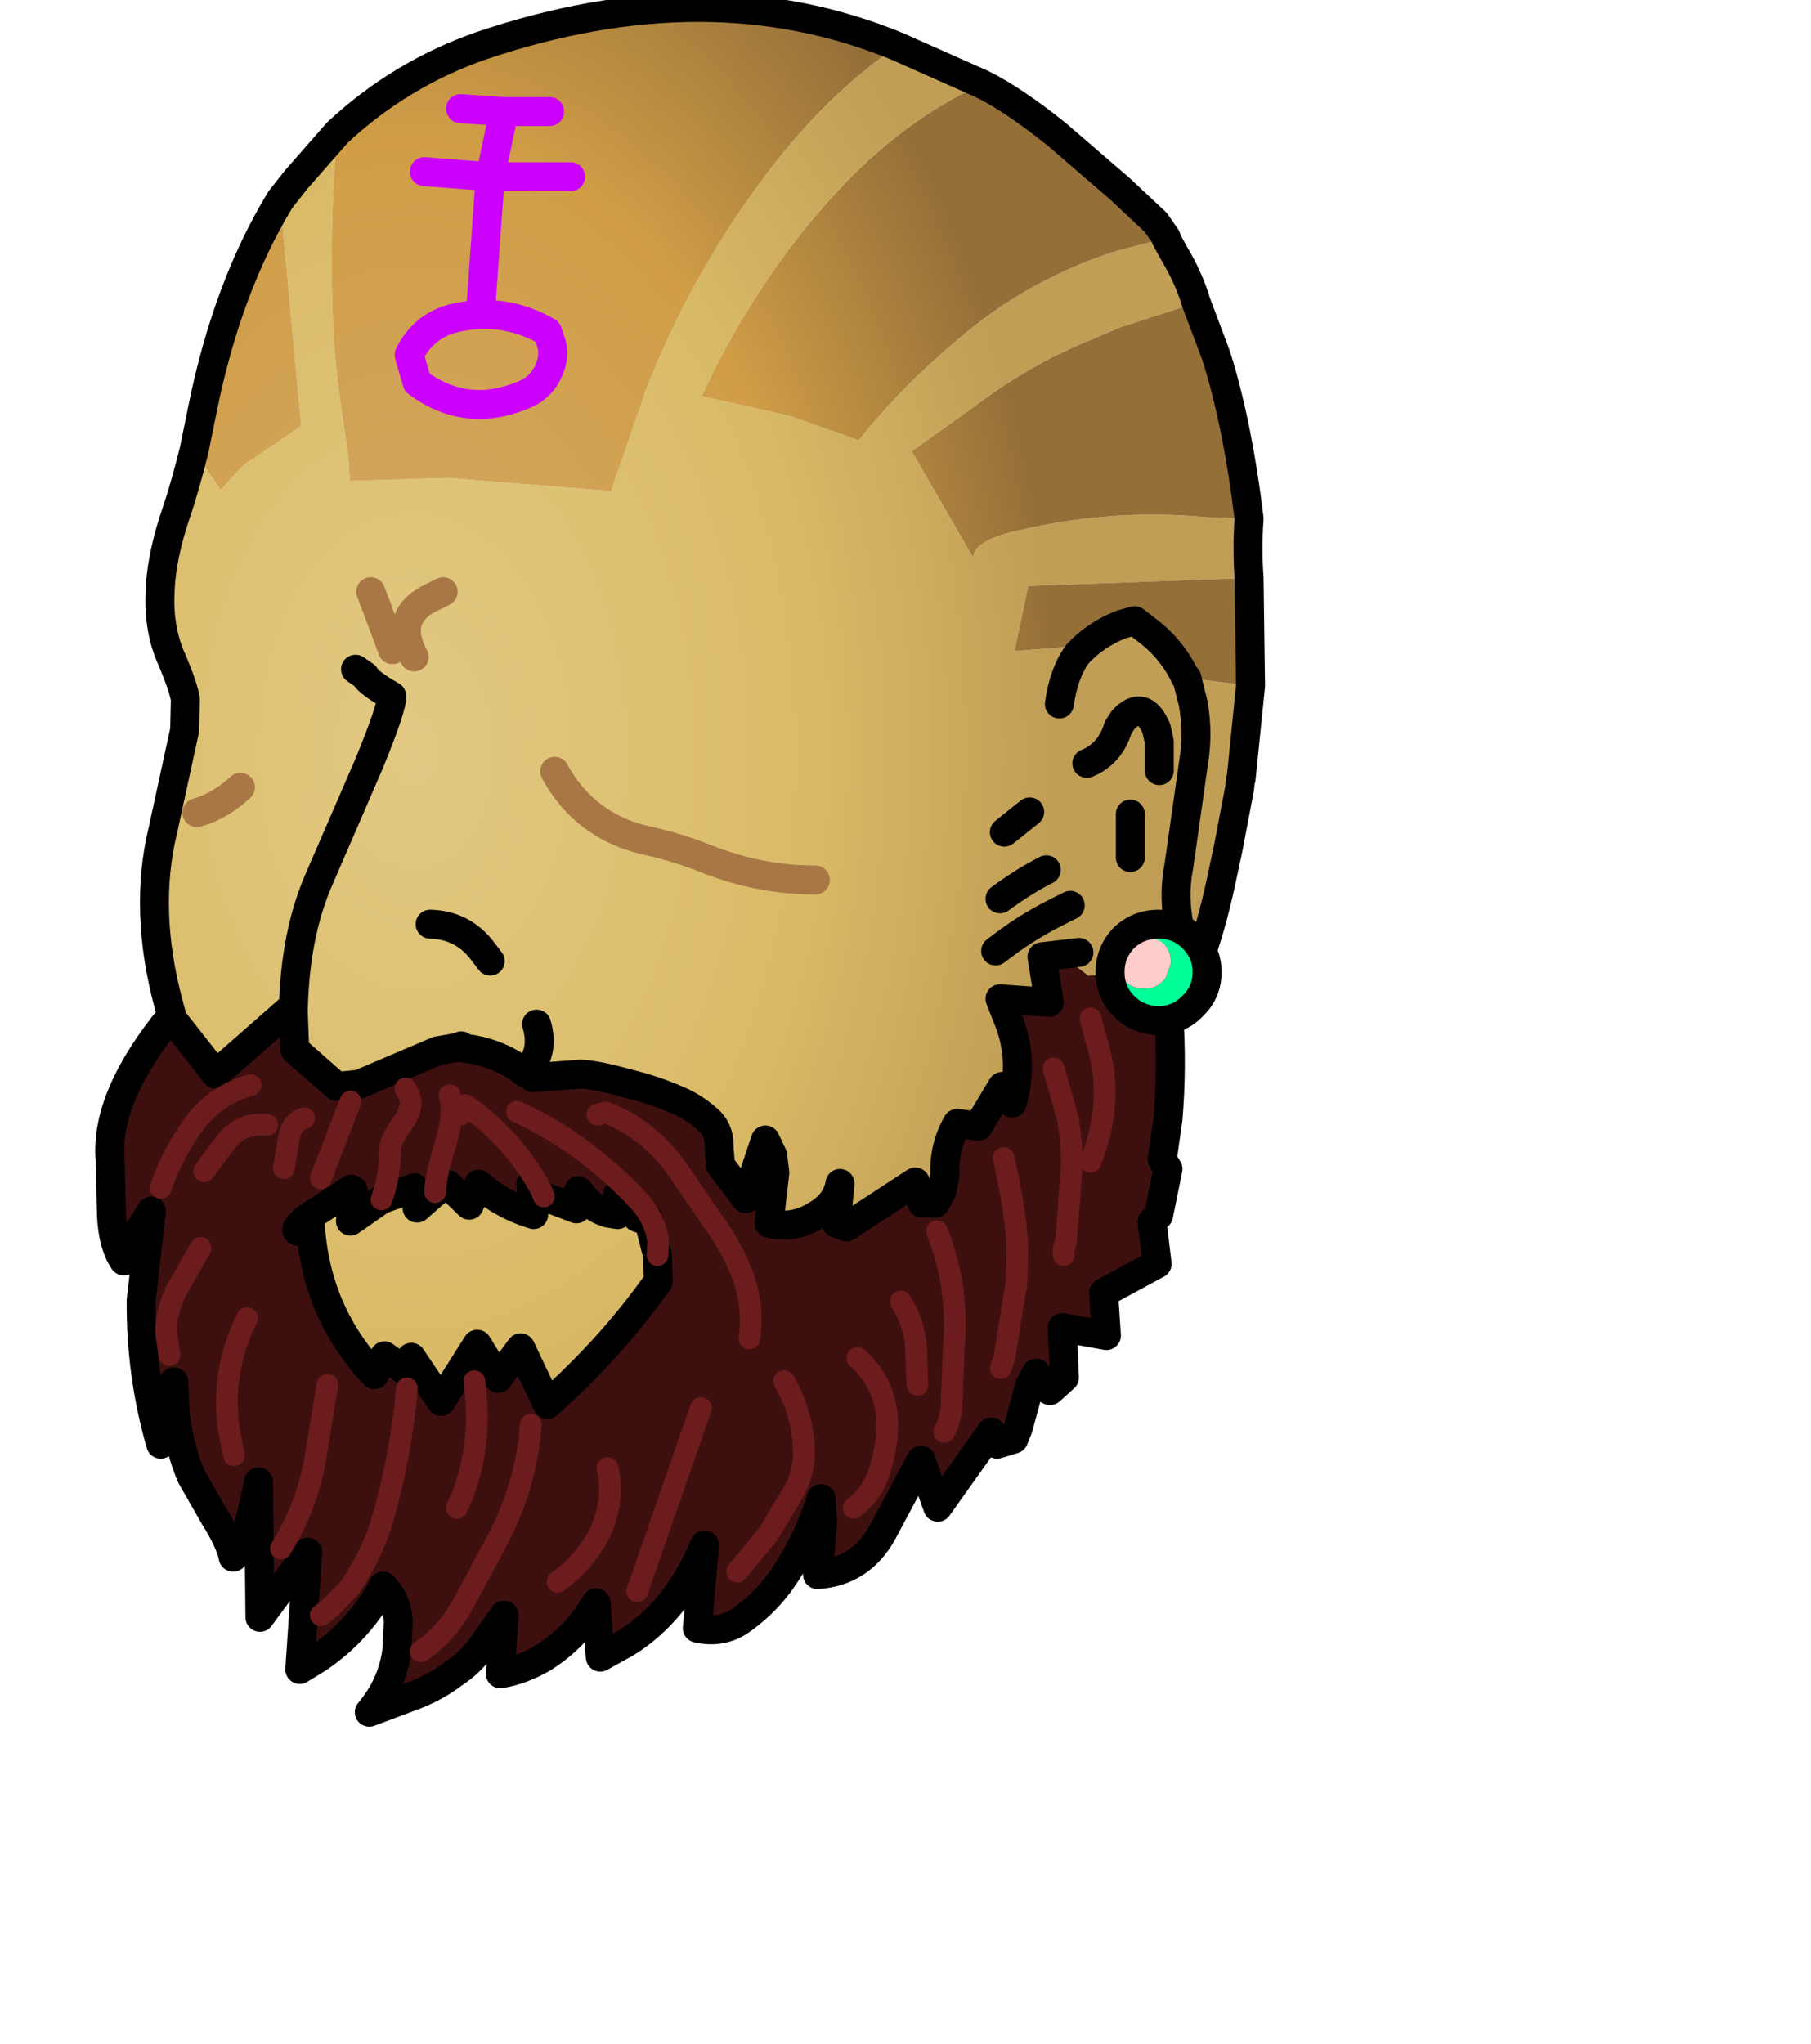 <?xml version="1.0" encoding="UTF-8" standalone="no"?>
<svg xmlns:xlink="http://www.w3.org/1999/xlink" xmlns="http://www.w3.org/2000/svg" height="141.1px" width="125.05px">
  <g transform="matrix(1.0, 0.0, 0.0, 1.0, 48.6, 54.85)">
    <g data-characterId="975" height="118.7" transform="matrix(1.0, 0.0, 0.0, 1.0, -41.5, -54.85)" width="79.75" xlink:href="#shape0">
      <g id="shape0" transform="matrix(1.0, 0.0, 0.0, 1.0, 41.5, 54.85)">
        <path d="M31.9 -38.4 L32.45 -37.4 Q33.5 -35.65 34.0 -33.95 L28.75 -32.25 25.8 -31.0 24.4 -30.35 Q21.4 -28.85 18.7 -26.8 L14.35 -23.7 18.6 -16.35 Q18.6 -17.55 21.8 -18.25 28.2 -19.75 34.65 -19.15 L37.65 -19.05 Q37.5 -16.95 37.65 -14.95 L22.4 -14.4 21.45 -9.9 25.2 -10.2 25.8 -9.7 Q27.05 -11.05 28.85 -11.75 L29.75 -12.0 30.85 -11.15 Q32.4 -9.9 33.25 -8.1 L33.35 -8.05 37.75 -7.5 37.1 -1.1 37.05 -1.0 37.0 -0.45 36.2 3.75 35.75 5.85 Q34.3 12.65 32.35 14.6 32.6 13.55 31.85 12.65 L31.5 12.05 31.45 11.95 31.4 11.75 31.25 11.45 29.3 11.8 28.85 12.4 26.55 12.5 25.55 11.75 25.9 10.9 23.35 11.2 23.85 14.35 20.45 14.1 21.1 15.75 Q22.1 18.4 21.3 21.3 L20.6 20.15 18.95 22.9 17.5 22.7 Q16.55 24.35 16.65 26.25 L16.45 27.35 16.0 28.2 15.05 28.2 14.6 26.75 9.85 29.85 9.15 29.6 9.4 26.85 Q9.15 28.3 7.65 29.1 6.2 30.0 4.5 29.6 L4.9 26.1 4.75 24.9 4.25 23.85 2.9 27.9 1.15 25.6 1.05 24.35 Q1.1 23.3 0.45 22.6 -0.55 21.65 -1.7 21.15 -3.4 20.4 -5.25 19.95 -7.4 19.35 -8.5 19.3 L-11.8 19.55 -12.3 19.25 Q-13.85 18.0 -15.95 17.6 L-16.95 17.45 -17.0 17.45 -18.4 17.7 -23.8 20.0 -25.35 20.15 -28.25 17.6 -28.35 15.0 -28.75 14.95 -33.7 19.3 -36.65 15.55 -36.75 15.25 -36.95 14.5 Q-38.7 8.0 -37.35 2.45 L-35.85 -4.45 -35.8 -6.55 Q-35.9 -7.35 -36.75 -9.35 -37.65 -11.35 -37.55 -13.85 -37.5 -16.4 -36.35 -19.7 -35.8 -21.35 -35.2 -23.75 L-33.35 -21.0 Q-31.75 -22.95 -31.15 -23.15 L-27.8 -25.45 -29.25 -41.05 -28.15 -42.45 -25.3 -45.7 Q-25.7 -41.55 -25.7 -36.7 -25.7 -31.7 -25.2 -27.8 L-24.55 -23.3 -24.45 -21.65 -17.7 -21.85 -6.4 -20.95 -3.95 -28.05 Q-1.15 -35.15 3.1 -41.15 7.85 -47.95 13.35 -51.65 L19.2 -49.05 Q13.15 -46.25 8.2 -40.5 4.0 -35.7 0.75 -29.4 L-0.15 -27.5 5.9 -26.15 10.7 -24.45 Q13.8 -28.4 18.55 -32.25 21.25 -34.4 24.4 -35.9 26.45 -36.9 28.75 -37.6 L31.9 -38.4 M31.45 -1.65 L31.45 -3.65 31.25 -4.55 Q30.35 -6.65 28.95 -5.15 L28.6 -4.6 Q28.05 -2.8 26.45 -2.15 28.05 -2.8 28.6 -4.6 L28.95 -5.15 Q30.35 -6.65 31.25 -4.55 L31.45 -3.65 31.45 -1.65 M32.05 12.45 L33.1 10.1 Q32.3 7.55 32.8 4.95 L33.9 -2.8 Q34.1 -4.5 33.8 -6.25 L33.35 -8.05 33.8 -6.25 Q34.1 -4.5 33.9 -2.8 L32.8 4.95 Q32.3 7.55 33.1 10.1 L32.05 12.45 M24.55 -6.25 Q24.85 -8.4 25.8 -9.7 24.85 -8.4 24.55 -6.25 M23.65 5.2 Q22.15 5.95 20.45 7.2 22.15 5.95 23.65 5.2 M25.3 7.65 L24.5 8.05 Q22.5 9.05 20.95 10.2 L20.15 10.8 20.95 10.2 Q22.5 9.05 24.5 8.05 L25.3 7.65 M22.5 1.2 L20.75 2.6 22.5 1.2 M29.45 4.35 L29.45 3.85 29.45 1.35 29.45 3.85 29.45 4.35 M33.5 13.95 L33.7 13.2 33.7 13.25 33.5 13.95 M7.7 5.9 Q3.85 5.9 0.2 4.45 -1.8 3.65 -3.85 3.2 -8.2 2.25 -10.3 -1.6 -8.2 2.25 -3.85 3.2 -1.8 3.65 0.2 4.45 3.85 5.9 7.7 5.9 M-23.0 -14.0 L-22.6 -12.95 -21.5 -10.0 -22.6 -12.95 -23.0 -14.0 M-24.05 -8.65 L-23.4 -8.2 Q-23.2 -7.75 -21.55 -6.8 -21.5 -6.05 -23.15 -2.05 L-26.55 5.8 Q-28.25 9.65 -28.35 15.0 -28.25 9.65 -26.55 5.8 L-23.15 -2.05 Q-21.5 -6.05 -21.55 -6.8 -23.2 -7.75 -23.4 -8.2 L-24.05 -8.65 M-18.0 -14.0 L-19.0 -13.5 Q-21.45 -12.2 -20.0 -9.5 -21.45 -12.2 -19.0 -13.5 L-18.0 -14.0 M-16.95 17.45 L-16.75 17.35 -17.0 17.45 -16.75 17.35 -16.95 17.45 M-14.75 11.5 L-15.4 10.65 Q-16.75 9.0 -18.9 8.95 -16.75 9.0 -15.4 10.65 L-14.75 11.5 M-11.55 15.85 Q-10.95 17.8 -12.3 19.25 -10.95 17.8 -11.55 15.85 M-24.2 18.55 L-24.25 18.55 -24.25 18.6 -24.2 18.55 M-27.2 29.1 L-24.35 27.25 Q-24.2 27.3 -24.2 27.35 L-24.4 29.45 -22.25 27.95 -20.0 27.15 -19.8 28.55 -18.55 27.45 -17.7 26.9 -16.2 28.35 -15.55 26.9 Q-13.9 28.35 -11.75 29.0 L-11.95 26.9 -11.05 27.75 -8.8 28.6 -8.65 27.35 -8.25 27.85 Q-7.6 28.6 -6.6 28.9 L-5.95 29.0 -5.95 27.85 -5.9 27.7 -4.9 28.15 -4.6 29.2 -3.9 29.45 -3.8 29.45 -3.2 31.8 -3.15 33.6 Q-6.4 38.2 -10.8 42.1 L-12.65 38.2 -14.2 40.3 -15.65 37.95 -18.15 41.9 -20.2 38.85 -20.25 40.05 -22.05 38.75 -22.75 40.05 Q-27.0 35.5 -27.2 29.1 M-35.0 1.25 Q-33.4 0.8 -32.0 -0.5 -33.4 0.8 -35.0 1.25" fill="url(#gradient0)" fill-rule="evenodd" stroke="none"/>
        <path d="M32.1 15.05 Q32.35 18.9 32.05 22.4 L31.65 25.2 32.05 25.85 31.4 29.05 30.95 29.5 31.3 32.4 27.6 34.4 27.8 37.35 24.75 36.8 24.9 40.25 23.9 41.15 23.35 40.85 22.95 39.95 22.5 40.8 21.7 43.75 21.4 44.5 20.25 44.85 19.85 44.0 16.15 49.2 15.0 45.95 12.3 51.0 Q10.8 53.65 7.85 53.85 L8.05 52.1 8.2 50.3 8.1 48.6 Q7.1 51.8 5.2 54.45 4.0 56.05 2.35 57.15 1.1 57.9 -0.45 57.55 L0.05 51.8 Q-0.85 54.0 -2.3 55.85 -3.65 57.5 -5.35 58.55 L-7.15 59.55 -7.45 55.8 Q-8.8 58.15 -11.1 59.6 -12.55 60.45 -14.05 60.7 L-13.8 56.65 -15.35 58.85 Q-16.15 59.95 -17.3 60.7 -18.5 61.6 -19.9 62.15 L-23.1 63.35 Q-21.5 61.45 -21.2 59.1 L-21.1 57.15 Q-21.15 55.65 -22.15 54.65 -23.75 57.65 -26.6 59.6 L-27.9 60.4 -27.35 52.3 -30.65 56.8 -30.75 47.45 Q-31.1 49.25 -31.6 51.05 L-32.2 52.3 -32.5 52.65 Q-32.7 51.6 -33.8 49.85 L-35.4 47.05 Q-36.2 45.15 -36.5 42.8 L-36.6 40.55 -37.5 44.85 Q-38.9 40.0 -38.85 34.9 L-38.5 31.85 -38.15 28.75 -39.2 30.4 -40.05 32.2 Q-40.8 31.1 -40.9 29.1 L-41.0 25.2 Q-41.35 20.85 -36.75 15.25 L-36.65 15.55 -33.7 19.3 -28.75 14.95 -28.35 15.0 -28.25 17.6 -25.35 20.15 -23.8 20.0 -18.4 17.7 -17.0 17.45 -16.95 17.45 -15.95 17.6 Q-13.85 18.0 -12.3 19.25 L-11.8 19.55 -8.5 19.3 Q-7.4 19.35 -5.25 19.95 -3.4 20.4 -1.7 21.15 -0.55 21.65 0.45 22.6 1.1 23.3 1.05 24.35 L1.15 25.6 2.9 27.9 4.25 23.85 4.75 24.9 4.9 26.1 4.5 29.6 Q6.2 30.0 7.65 29.1 9.15 28.3 9.4 26.85 L9.15 29.6 9.85 29.85 14.6 26.75 15.05 28.2 16.0 28.2 16.45 27.35 16.65 26.25 Q16.55 24.35 17.5 22.7 L18.95 22.9 20.6 20.15 21.3 21.3 Q22.1 18.4 21.1 15.75 L20.45 14.1 23.85 14.35 23.35 11.2 25.9 10.9 25.55 11.75 26.55 12.5 28.85 12.4 29.3 11.8 31.25 11.45 31.4 11.75 31.45 11.95 31.5 12.05 31.85 12.65 Q32.6 13.55 32.35 14.6 L32.3 14.7 32.05 15.0 32.1 15.05 M24.85 31.8 L24.85 31.3 25.0 30.9 25.4 25.8 Q25.45 24.0 25.1 22.25 L24.15 18.9 25.1 22.25 Q25.45 24.0 25.4 25.8 L25.0 30.9 24.85 31.3 24.85 31.8 M26.7 15.45 L27.05 16.8 Q28.45 21.0 26.7 25.35 28.45 21.0 27.05 16.8 L26.7 15.45 M20.5 39.6 L20.75 38.9 21.6 33.6 21.65 30.95 Q21.4 28.05 20.7 25.1 21.4 28.05 21.65 30.95 L21.6 33.6 20.75 38.9 20.5 39.6 M10.35 49.25 Q11.45 48.4 11.95 47.2 12.55 45.6 12.65 44.05 12.85 40.9 10.6 38.9 12.85 40.9 12.65 44.05 12.55 45.6 11.95 47.2 11.45 48.4 10.35 49.25 M14.75 40.75 L14.65 38.2 Q14.55 36.5 13.6 35.0 14.55 36.5 14.65 38.2 L14.75 40.75 M16.6 44.0 L16.85 43.5 17.1 42.5 17.25 38.3 Q17.65 34.05 16.1 30.15 17.65 34.05 17.25 38.3 L17.1 42.5 16.85 43.5 16.6 44.0 M2.3 53.65 L4.45 51.05 6.25 48.05 Q7.0 46.65 6.9 45.1 6.8 42.7 5.55 40.5 6.8 42.7 6.9 45.1 7.0 46.65 6.25 48.05 L4.45 51.05 2.3 53.65 M-7.35 22.1 L-6.75 21.95 Q-3.5 23.25 -1.5 26.35 L0.55 29.35 Q1.9 31.15 2.7 33.25 3.45 35.3 3.15 37.55 3.45 35.3 2.7 33.25 1.9 31.15 0.55 29.35 L-1.5 26.35 Q-3.5 23.25 -6.75 21.95 L-7.35 22.1 M-17.55 20.75 Q-17.2 21.9 -17.8 24.0 -18.55 26.45 -18.55 27.4 L-18.55 27.45 -18.55 27.4 Q-18.55 26.45 -17.8 24.0 -17.2 21.9 -17.55 20.75 M-16.8 22.1 L-16.45 21.45 Q-13.2 23.7 -11.25 27.25 L-11.05 27.75 -11.25 27.25 Q-13.2 23.7 -16.45 21.45 L-16.8 22.1 M-37.5 27.15 Q-36.7 24.75 -35.1 22.6 -33.65 20.75 -31.3 20.05 -33.65 20.75 -35.1 22.6 -36.7 24.75 -37.5 27.15 M-34.5 26.0 L-33.05 24.05 Q-31.95 22.6 -30.15 22.8 -31.95 22.6 -33.05 24.05 L-34.5 26.0 M-20.6 20.3 L-20.35 20.75 -20.3 20.95 Q-20.05 21.6 -20.8 22.7 -21.65 23.9 -21.65 24.4 -21.65 26.25 -22.25 27.95 -21.65 26.25 -21.65 24.4 -21.65 23.9 -20.8 22.7 -20.05 21.6 -20.3 20.95 L-20.35 20.75 -20.6 20.3 M-29.0 25.8 L-28.65 23.7 Q-28.45 22.6 -27.6 22.35 -28.45 22.6 -28.65 23.7 L-29.0 25.8 M-5.95 27.85 L-5.95 29.0 -6.6 28.9 Q-7.6 28.6 -8.25 27.85 L-8.65 27.35 -8.8 28.6 -11.05 27.75 -11.95 26.9 -11.75 29.0 Q-13.9 28.35 -15.55 26.9 L-16.2 28.35 -17.7 26.9 -18.55 27.45 -19.8 28.55 -20.0 27.15 -22.25 27.95 -24.4 29.45 -24.2 27.35 Q-24.2 27.3 -24.35 27.25 L-27.2 29.1 -27.6 29.4 Q-28.3 30.0 -28.05 30.15 -28.3 30.0 -27.6 29.4 L-27.2 29.1 Q-27.0 35.5 -22.75 40.05 L-22.05 38.75 -20.25 40.05 -20.2 38.85 -18.15 41.9 -15.65 37.95 -14.2 40.3 -12.65 38.2 -10.8 42.1 Q-6.4 38.2 -3.15 33.6 L-3.2 31.8 -3.8 29.45 -3.9 29.2 -3.9 29.45 -3.9 29.2 -3.8 29.45 -3.9 29.45 -4.6 29.2 -4.9 28.15 -5.9 27.7 -5.95 27.6 -5.95 27.85 -5.95 27.6 -5.9 27.7 -5.95 27.85 M-12.9 21.9 Q-9.65 23.4 -6.95 25.7 -5.6 26.85 -4.4 28.15 -3.35 29.35 -3.15 30.85 L-3.2 31.8 -3.15 30.85 Q-3.35 29.35 -4.4 28.15 -5.6 26.85 -6.95 25.7 -9.65 23.4 -12.9 21.9 M-29.2 52.05 Q-27.35 49.05 -26.8 45.7 L-26.0 40.75 -26.8 45.7 Q-27.35 49.05 -29.2 52.05 M-32.45 45.6 L-32.7 44.35 Q-33.5 40.15 -31.55 36.15 -33.5 40.15 -32.7 44.35 L-32.45 45.6 M-36.9 38.7 L-37.1 37.35 Q-37.25 35.95 -36.4 34.2 L-34.75 31.3 -36.4 34.2 Q-37.25 35.95 -37.1 37.35 L-36.9 38.7 M-4.6 55.0 L-0.2 42.35 -4.6 55.0 M-26.45 56.65 L-25.75 56.1 -24.45 54.75 Q-22.8 52.3 -22.1 49.75 -20.9 45.45 -20.5 41.0 -20.9 45.45 -22.1 49.75 -22.8 52.3 -24.45 54.75 L-25.75 56.1 -26.45 56.65 M-19.55 59.15 Q-17.7 57.9 -16.55 55.75 L-14.3 51.55 Q-12.25 47.7 -11.95 43.5 -12.25 47.7 -14.3 51.55 L-16.55 55.75 Q-17.7 57.9 -19.55 59.15 M-10.1 54.35 Q-8.15 52.95 -7.15 50.9 -6.15 48.75 -6.65 46.5 -6.15 48.75 -7.15 50.9 -8.15 52.95 -10.1 54.35 M-26.45 26.5 L-24.4 21.2 -26.45 26.5 M-17.05 49.25 L-16.65 48.35 Q-15.25 44.6 -15.85 40.5 -15.25 44.6 -16.65 48.35 L-17.05 49.25" fill="#3e0f0f" fill-rule="evenodd" stroke="none"/>
        <path d="M19.2 -49.05 Q21.35 -48.0 24.4 -45.55 L28.75 -41.8 31.2 -39.5 31.9 -38.5 31.95 -38.4 31.9 -38.4 28.75 -37.6 Q26.45 -36.9 24.4 -35.9 21.25 -34.4 18.55 -32.25 13.8 -28.4 10.7 -24.45 L5.9 -26.15 -0.15 -27.5 0.75 -29.4 Q4.0 -35.7 8.2 -40.5 13.15 -46.25 19.2 -49.05 M34.0 -33.95 L35.3 -30.5 35.5 -29.9 Q36.9 -25.3 37.65 -19.05 L34.65 -19.15 Q28.2 -19.75 21.8 -18.25 18.6 -17.55 18.6 -16.35 L14.35 -23.7 18.7 -26.8 Q21.4 -28.85 24.4 -30.35 L25.8 -31.0 28.75 -32.25 34.0 -33.95 M37.65 -14.95 L37.75 -7.5 33.35 -8.05 33.25 -8.1 Q32.4 -9.9 30.85 -11.15 L29.75 -12.0 28.85 -11.75 Q27.05 -11.05 25.8 -9.7 L25.2 -10.2 21.45 -9.9 22.4 -14.4 37.65 -14.95 M-35.2 -23.75 L-34.6 -26.7 Q-32.9 -35.05 -29.25 -41.05 L-27.8 -25.45 -31.15 -23.15 Q-31.75 -22.95 -33.35 -21.0 L-35.2 -23.75 M-25.3 -45.7 Q-20.95 -49.75 -15.35 -51.7 0.35 -57.0 13.35 -51.65 7.85 -47.95 3.1 -41.15 -1.15 -35.15 -3.95 -28.05 L-6.4 -20.95 -17.7 -21.85 -24.45 -21.65 -24.55 -23.3 -25.2 -27.8 Q-25.7 -31.7 -25.7 -36.7 -25.7 -41.55 -25.3 -45.7 M31.9 -38.5 L31.9 -38.4 31.9 -38.5 M-10.55 -29.7 Q-11.05 -28.1 -12.55 -27.55 -16.45 -25.95 -19.8 -28.45 L-20.35 -30.35 Q-19.25 -32.6 -16.7 -33.0 -13.6 -33.55 -10.8 -31.95 L-10.5 -31.05 Q-10.35 -30.35 -10.55 -29.7 -10.35 -30.35 -10.5 -31.05 L-10.8 -31.95 Q-13.6 -33.55 -16.7 -33.0 -19.25 -32.6 -20.35 -30.35 L-19.8 -28.45 Q-16.45 -25.95 -12.55 -27.55 -11.05 -28.1 -10.55 -29.7 M-15.4 -33.6 L-14.75 -42.65 -19.3 -43.0 -14.75 -42.65 -15.4 -33.6 M-16.8 -47.35 L-13.8 -47.15 -10.65 -47.15 -13.8 -47.15 -14.75 -42.65 -9.2 -42.65 -14.75 -42.65 -13.8 -47.15 -16.8 -47.35" fill="url(#gradient1)" fill-rule="evenodd" stroke="none"/>
        <path d="M19.2 -49.05 Q21.35 -48.0 24.4 -45.55 L28.75 -41.8 31.2 -39.5 31.9 -38.5 31.95 -38.4 M31.9 -38.4 L32.45 -37.4 Q33.5 -35.65 34.0 -33.95 L35.3 -30.5 35.5 -29.9 Q36.9 -25.3 37.65 -19.05 37.5 -16.95 37.65 -14.95 L37.75 -7.5 37.1 -1.1 37.05 -1.0 37.0 -0.45 36.2 3.75 35.75 5.85 Q34.3 12.65 32.35 14.6 L32.3 14.7 32.1 15.05 Q32.35 18.9 32.05 22.4 L31.65 25.2 32.05 25.85 31.4 29.05 30.95 29.5 31.3 32.4 27.6 34.4 27.8 37.35 24.75 36.8 24.9 40.25 23.9 41.15 23.35 40.85 22.95 39.95 22.5 40.8 21.7 43.75 21.4 44.5 20.25 44.85 19.85 44.0 16.15 49.2 15.0 45.95 12.3 51.0 Q10.8 53.65 7.85 53.85 L8.05 52.1 8.2 50.3 8.1 48.6 Q7.1 51.8 5.2 54.45 4.0 56.05 2.35 57.15 1.1 57.9 -0.45 57.55 L0.05 51.8 Q-0.85 54.0 -2.3 55.85 -3.65 57.5 -5.35 58.55 L-7.15 59.55 -7.45 55.8 Q-8.8 58.15 -11.1 59.6 -12.55 60.45 -14.05 60.7 L-13.8 56.65 -15.35 58.85 Q-16.15 59.95 -17.3 60.7 -18.5 61.6 -19.9 62.15 L-23.1 63.35 Q-21.5 61.45 -21.2 59.1 L-21.1 57.15 Q-21.15 55.65 -22.15 54.65 -23.75 57.65 -26.6 59.6 L-27.9 60.4 -27.35 52.3 -30.65 56.8 -30.75 47.45 Q-31.1 49.25 -31.6 51.05 L-32.2 52.3 -32.5 52.65 Q-32.7 51.6 -33.8 49.85 L-35.4 47.05 Q-36.2 45.15 -36.5 42.8 L-36.6 40.55 -37.5 44.85 Q-38.9 40.0 -38.85 34.9 L-38.5 31.85 -38.15 28.75 -39.2 30.4 -40.05 32.2 Q-40.8 31.1 -40.9 29.1 L-41.0 25.2 Q-41.35 20.85 -36.75 15.25 L-36.95 14.5 Q-38.7 8.0 -37.35 2.45 L-35.85 -4.45 -35.8 -6.55 Q-35.9 -7.35 -36.75 -9.35 -37.65 -11.35 -37.55 -13.85 -37.5 -16.4 -36.35 -19.7 -35.8 -21.35 -35.2 -23.75 L-34.6 -26.7 Q-32.9 -35.05 -29.25 -41.05 L-28.15 -42.45 -25.3 -45.7 Q-20.95 -49.75 -15.35 -51.7 0.35 -57.0 13.35 -51.65 L19.2 -49.05 M31.9 -38.4 L31.9 -38.5 M26.45 -2.15 Q28.05 -2.8 28.6 -4.6 L28.95 -5.15 Q30.35 -6.65 31.25 -4.55 L31.45 -3.65 31.45 -1.65 M25.8 -9.7 Q27.05 -11.05 28.85 -11.75 L29.75 -12.0 30.85 -11.15 Q32.4 -9.9 33.25 -8.1 M25.8 -9.7 Q24.85 -8.4 24.55 -6.25 M33.35 -8.05 L33.8 -6.25 Q34.1 -4.5 33.9 -2.8 L32.8 4.95 Q32.3 7.55 33.1 10.1 L32.05 12.45 M25.9 10.9 L23.35 11.2 23.85 14.35 20.45 14.1 21.1 15.75 Q22.1 18.4 21.3 21.3 L20.6 20.15 18.95 22.9 17.5 22.7 Q16.55 24.35 16.65 26.25 L16.45 27.35 16.0 28.2 15.05 28.2 14.6 26.75 9.85 29.85 9.15 29.6 9.4 26.85 Q9.15 28.3 7.65 29.1 6.2 30.0 4.5 29.6 L4.9 26.1 4.75 24.9 4.25 23.85 2.9 27.9 1.15 25.6 1.05 24.35 Q1.1 23.3 0.45 22.6 -0.55 21.65 -1.7 21.15 -3.4 20.4 -5.25 19.95 -7.4 19.35 -8.5 19.3 L-11.8 19.55 M-12.3 19.25 Q-13.85 18.0 -15.95 17.6 L-16.95 17.45 -17.0 17.45 -18.4 17.7 -23.8 20.0 -25.35 20.15 -28.25 17.6 -28.35 15.0 Q-28.25 9.65 -26.55 5.8 L-23.15 -2.05 Q-21.5 -6.05 -21.55 -6.8 -23.2 -7.75 -23.4 -8.2 L-24.05 -8.65 M-28.75 14.95 L-33.7 19.3 -36.65 15.55 M29.45 1.35 L29.45 3.85 29.45 4.35 M20.75 2.6 L22.5 1.2 M20.15 10.8 L20.95 10.2 Q22.5 9.05 24.5 8.05 L25.3 7.65 M20.45 7.2 Q22.15 5.95 23.65 5.2 M32.05 15.0 L32.3 14.7 32.35 14.6 M-18.9 8.95 Q-16.75 9.0 -15.4 10.65 L-14.75 11.5 M-17.0 17.45 L-16.75 17.35 -16.95 17.45 M-12.3 19.25 Q-10.95 17.8 -11.55 15.85 M-27.2 29.1 L-24.35 27.25 Q-24.2 27.3 -24.2 27.35 L-24.4 29.45 -22.25 27.95 -20.0 27.15 -19.8 28.55 -18.55 27.45 -17.7 26.9 -16.2 28.35 -15.55 26.9 Q-13.9 28.35 -11.75 29.0 L-11.95 26.9 -11.05 27.75 -8.8 28.6 -8.65 27.35 -8.25 27.85 Q-7.6 28.6 -6.6 28.9 L-5.95 29.0 -5.95 27.85 -5.95 27.6 -5.9 27.7 -4.9 28.15 -4.6 29.2 -3.9 29.45 -3.9 29.2 -3.8 29.45 -3.2 31.8 -3.15 33.6 Q-6.4 38.2 -10.8 42.1 L-12.65 38.2 -14.2 40.3 -15.65 37.95 -18.15 41.9 -20.2 38.85 -20.25 40.05 -22.05 38.75 -22.75 40.05 Q-27.0 35.5 -27.2 29.1 L-27.6 29.4 Q-28.3 30.0 -28.05 30.15" fill="none" stroke="#000000" stroke-linecap="round" stroke-linejoin="round" stroke-width="2.0"/>
        <path d="M-10.3 -1.6 Q-8.2 2.25 -3.85 3.2 -1.8 3.65 0.2 4.45 3.85 5.9 7.7 5.9 M-21.5 -10.0 L-22.6 -12.95 -23.0 -14.0 M-20.0 -9.5 Q-21.45 -12.2 -19.0 -13.5 L-18.0 -14.0 M-32.0 -0.5 Q-33.4 0.8 -35.0 1.25" fill="none" stroke="#a97745" stroke-linecap="round" stroke-linejoin="round" stroke-width="2.0"/>
        <path d="M26.7 25.35 Q28.45 21.0 27.05 16.8 L26.7 15.45 M24.15 18.9 L25.1 22.25 Q25.45 24.0 25.4 25.8 L25.0 30.9 24.85 31.3 24.85 31.8 M3.15 37.55 Q3.45 35.3 2.7 33.25 1.9 31.15 0.55 29.35 L-1.5 26.35 Q-3.5 23.25 -6.75 21.95 L-7.35 22.1 M5.55 40.5 Q6.8 42.7 6.9 45.1 7.0 46.65 6.25 48.05 L4.45 51.05 2.3 53.65 M16.1 30.15 Q17.65 34.05 17.25 38.3 L17.1 42.5 16.85 43.5 16.6 44.0 M13.6 35.0 Q14.55 36.5 14.65 38.2 L14.75 40.75 M10.6 38.9 Q12.85 40.9 12.65 44.05 12.55 45.6 11.95 47.2 11.45 48.4 10.35 49.25 M20.7 25.1 Q21.4 28.05 21.65 30.95 L21.6 33.6 20.75 38.9 20.5 39.6 M-11.05 27.75 L-11.25 27.25 Q-13.2 23.7 -16.45 21.45 L-16.8 22.1 M-18.55 27.45 L-18.55 27.4 Q-18.55 26.45 -17.8 24.0 -17.2 21.9 -17.55 20.75 M-31.3 20.05 Q-33.65 20.75 -35.1 22.6 -36.7 24.75 -37.5 27.15 M-27.6 22.35 Q-28.45 22.6 -28.65 23.7 L-29.0 25.8 M-22.25 27.95 Q-21.65 26.25 -21.65 24.4 -21.65 23.9 -20.8 22.7 -20.05 21.6 -20.3 20.95 L-20.35 20.75 -20.6 20.3 M-30.15 22.8 Q-31.95 22.6 -33.05 24.05 L-34.5 26.0 M-3.2 31.8 L-3.15 30.85 Q-3.35 29.35 -4.4 28.15 -5.6 26.85 -6.95 25.7 -9.65 23.4 -12.9 21.9 M-34.75 31.3 L-36.4 34.2 Q-37.25 35.95 -37.1 37.35 L-36.9 38.7 M-31.55 36.15 Q-33.5 40.15 -32.7 44.35 L-32.45 45.6 M-26.0 40.75 L-26.8 45.7 Q-27.35 49.05 -29.2 52.05 M-15.85 40.5 Q-15.25 44.6 -16.65 48.35 L-17.05 49.25 M-24.4 21.2 L-26.45 26.5 M-6.65 46.5 Q-6.15 48.75 -7.15 50.9 -8.15 52.95 -10.1 54.35 M-11.95 43.5 Q-12.25 47.7 -14.3 51.55 L-16.55 55.75 Q-17.7 57.9 -19.55 59.15 M-20.5 41.0 Q-20.9 45.45 -22.1 49.75 -22.8 52.3 -24.45 54.75 L-25.75 56.1 -26.45 56.65 M-0.2 42.35 L-4.6 55.0" fill="none" stroke="#6c1c1c" stroke-linecap="round" stroke-linejoin="round" stroke-width="1.5"/>
        <path d="M-10.65 -47.15 L-13.8 -47.15 -14.75 -42.65 -9.2 -42.65 M-13.8 -47.15 L-16.8 -47.35 M-19.3 -43.0 L-14.75 -42.65 -15.4 -33.6 M-10.55 -29.7 Q-10.35 -30.35 -10.5 -31.05 L-10.8 -31.95 Q-13.6 -33.55 -16.7 -33.0 -19.25 -32.6 -20.35 -30.35 L-19.8 -28.45 Q-16.45 -25.95 -12.55 -27.55 -11.05 -28.1 -10.55 -29.7 Z" fill="none" stroke="#cc00ff" stroke-linecap="round" stroke-linejoin="round" stroke-width="2.0"/>
        <path d="M30.45 13.4 Q31.35 13.4 31.9 12.65 L32.25 11.65 Q32.25 9.95 30.45 9.85 28.6 9.75 28.6 11.6 28.6 12.1 28.9 12.6 29.35 13.4 30.45 13.4 M33.75 9.9 Q34.75 10.9 34.75 12.25 34.75 13.65 33.75 14.6 32.8 15.6 31.4 15.6 30.0 15.6 29.0 14.6 28.05 13.65 28.05 12.25 28.05 10.9 29.0 9.9 30.0 8.95 31.4 8.95 32.8 8.95 33.75 9.9" fill="#00ff99" fill-rule="evenodd" stroke="none"/>
        <path d="M30.45 13.4 Q29.35 13.4 28.9 12.6 28.6 12.1 28.6 11.6 28.6 9.75 30.45 9.85 32.25 9.95 32.25 11.65 L31.9 12.65 Q31.35 13.4 30.45 13.4" fill="#ffcccc" fill-rule="evenodd" stroke="none"/>
        <path d="M33.75 9.9 Q34.75 10.9 34.75 12.25 34.75 13.65 33.75 14.6 32.8 15.6 31.4 15.6 30.0 15.6 29.0 14.6 28.05 13.65 28.05 12.25 28.05 10.9 29.0 9.9 30.0 8.95 31.4 8.95 32.8 8.95 33.75 9.9 Z" fill="none" stroke="#000000" stroke-linecap="round" stroke-linejoin="round" stroke-width="2.0"/>
      </g>
    </g>
  </g>
  <defs>
    <radialGradient cx="0" cy="0" gradientTransform="matrix(0.054, 0.0, 0.0, 0.082, -20.0, -3.0)" gradientUnits="userSpaceOnUse" id="gradient0" r="819.2" spreadMethod="pad">
      <stop offset="0.0" stop-color="#e2c983"/>
      <stop offset="0.627" stop-color="#d9ba66"/>
      <stop offset="1.0" stop-color="#c09e56"/>
    </radialGradient>
    <radialGradient cx="0" cy="0" gradientTransform="matrix(0.054, 0.0, 0.0, 0.082, -20.0, -3.0)" gradientUnits="userSpaceOnUse" id="gradient1" r="819.2" spreadMethod="pad">
      <stop offset="0.0" stop-color="#d1aa68"/>
      <stop offset="0.627" stop-color="#d19e47"/>
      <stop offset="1.0" stop-color="#946f38"/>
    </radialGradient>
  </defs>
</svg>
